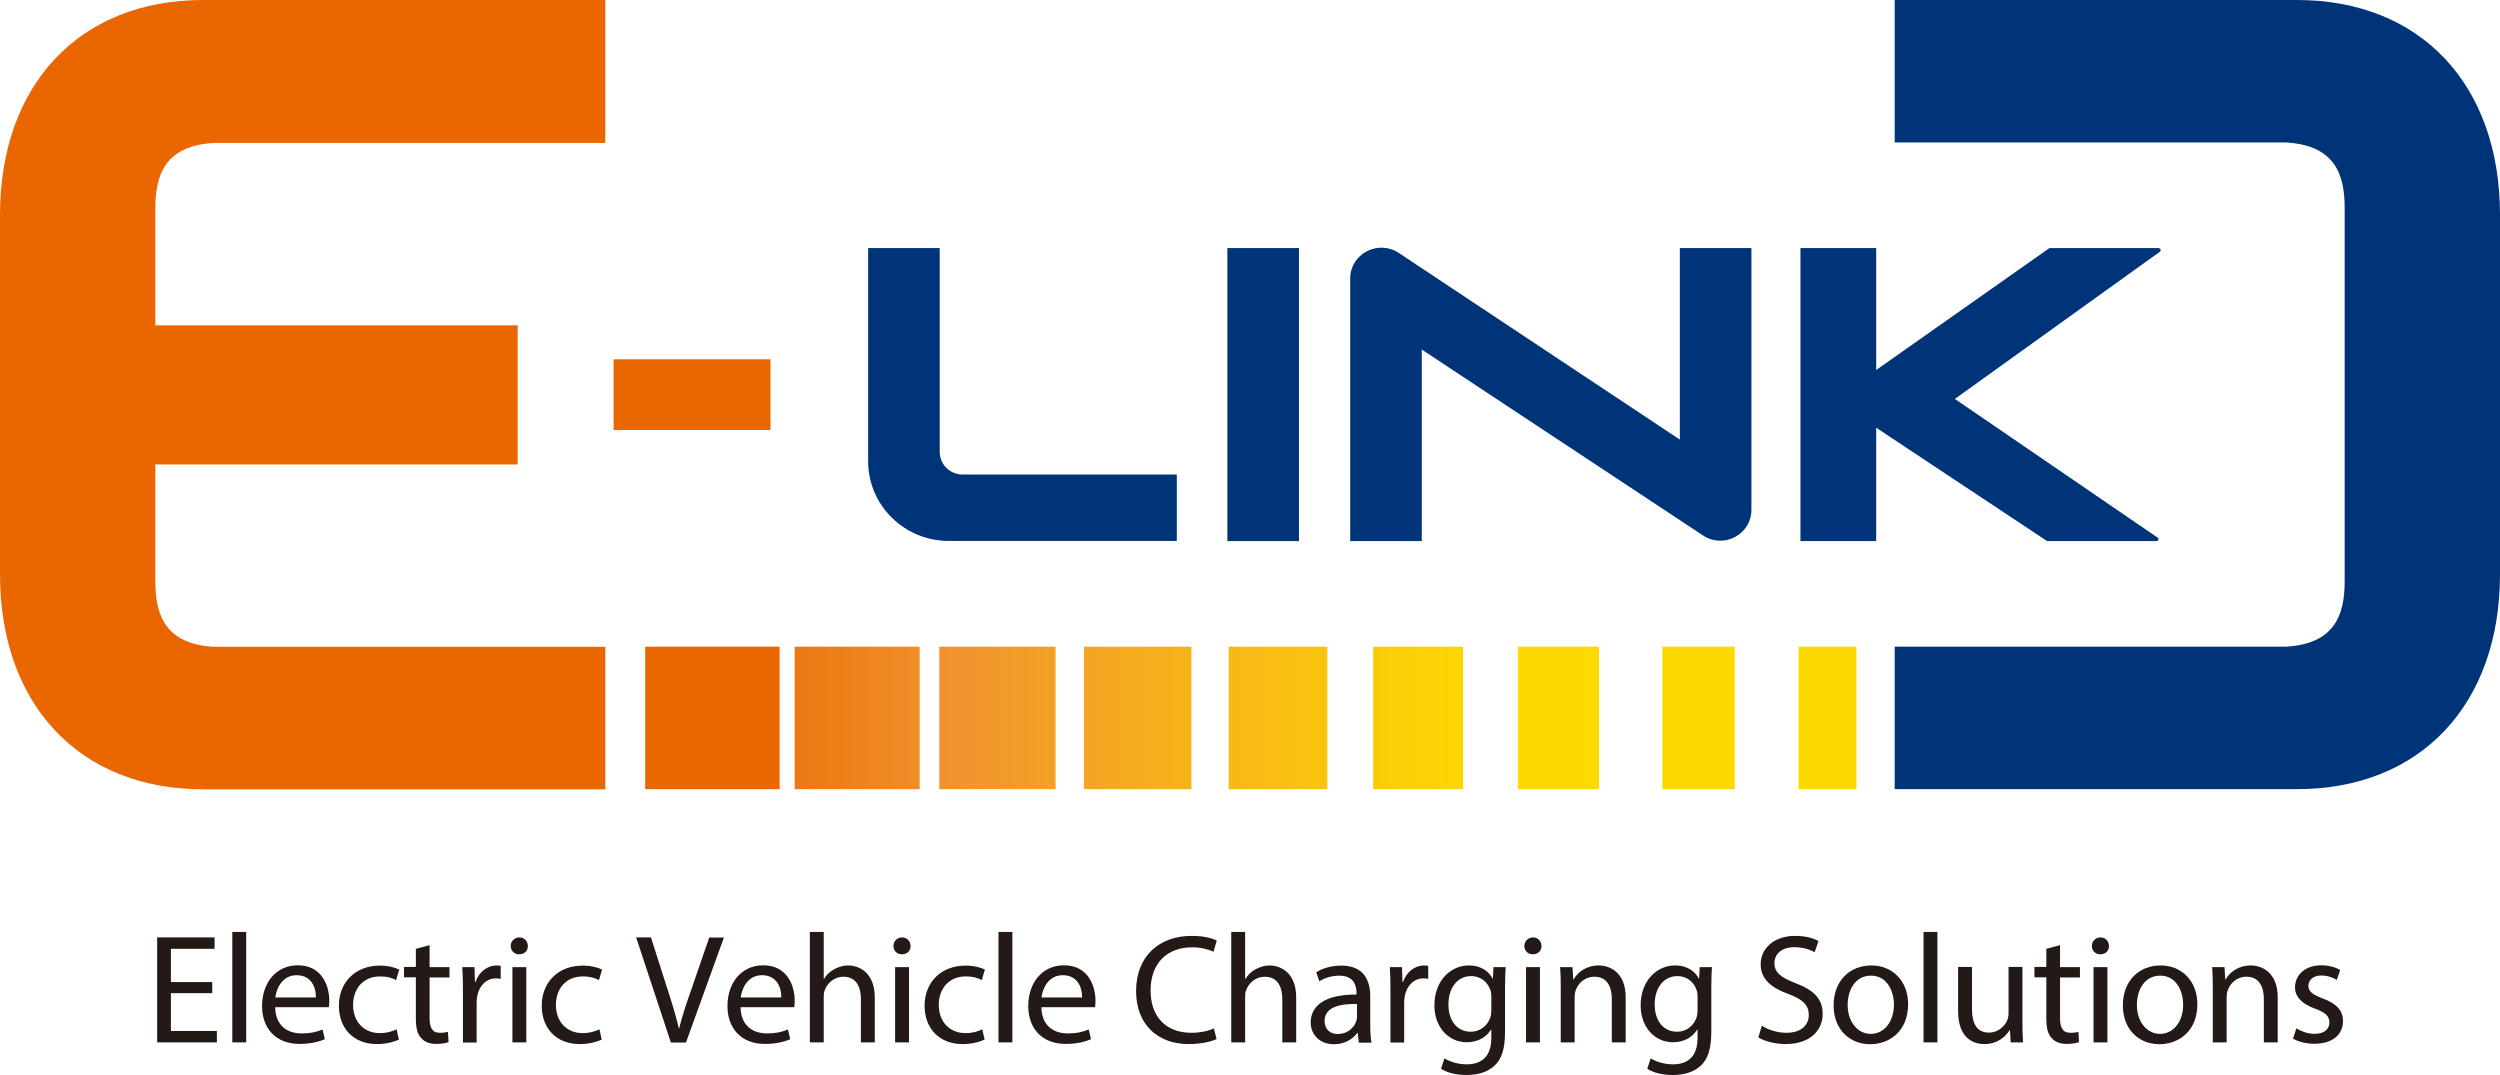 <svg width="200" height="86" viewBox="0 0 200 86" fill="none" xmlns="http://www.w3.org/2000/svg">
<g clip-path="url(#clip0_1218_4433)">
<path d="M134.387 19.845V35.168L111.903 20.235C110.249 19.138 108.016 20.308 108.016 22.283V43.286H113.742V27.964L136.238 42.835C137.892 43.932 140.113 42.762 140.113 40.788V19.845H134.387Z" fill="#003478"/>
<path d="M103.917 19.846H98.191V43.287H103.917V19.846Z" fill="#003478"/>
<path d="M94.144 43.287V37.96H77.004C75.992 37.96 75.177 37.155 75.177 36.156V19.846H69.451V36.899C69.451 40.422 72.339 43.275 75.905 43.275H94.132L94.144 43.287Z" fill="#003478"/>
<path d="M172.691 19.846H163.954L150.096 29.598V19.846H144.037V43.287H150.096V34.218L163.769 43.287H172.519C172.667 43.287 172.741 43.092 172.605 43.007L156.39 31.914L172.79 20.138C172.914 20.053 172.852 19.858 172.704 19.858L172.691 19.846Z" fill="#003478"/>
<path d="M151.576 51.734H182.859C186.709 51.527 187.573 49.272 187.573 46.529V42.08V41.909V36.777V21.223V16.603C187.573 13.848 186.709 11.605 182.859 11.398H151.576V0H183.76C193.632 0 200 6.753 200 17.2V22.174V40.958V45.932C200 56.378 193.62 63.132 183.76 63.132H151.576V51.734Z" fill="#003478"/>
<path d="M0 17.2V45.944C0 56.391 6.38 63.144 16.24 63.144H48.423V51.746H17.141C13.291 51.539 12.427 49.284 12.427 46.541V37.155H41.414V26.026H12.427V16.639C12.427 13.884 13.291 11.641 17.141 11.434H48.423V0H16.24C6.38 0 0 6.753 0 17.2Z" fill="#E96600"/>
<path d="M61.64 28.744H49.09V34.4H61.64V28.744Z" fill="#E96600"/>
<path d="M106.189 51.734H98.291V63.132H106.189V51.734Z" fill="url(#paint0_linear_1218_4433)"/>
<path d="M127.919 51.734H121.428V63.132H127.919V51.734Z" fill="url(#paint1_linear_1218_4433)"/>
<path d="M73.572 51.734H63.576V63.132H73.572V51.734Z" fill="url(#paint2_linear_1218_4433)"/>
<path d="M117.048 51.734H109.854V63.132H117.048V51.734Z" fill="url(#paint3_linear_1218_4433)"/>
<path d="M84.445 51.734H75.141V63.132H84.445V51.734Z" fill="url(#paint4_linear_1218_4433)"/>
<path d="M138.78 51.734H132.992V63.132H138.78V51.734Z" fill="url(#paint5_linear_1218_4433)"/>
<path d="M95.316 51.734H86.715V63.132H95.316V51.734Z" fill="url(#paint6_linear_1218_4433)"/>
<path d="M148.516 51.734H143.889V63.132H148.516V51.734Z" fill="url(#paint7_linear_1218_4433)"/>
<path d="M62.368 51.734H51.619V63.132H62.368V51.734Z" fill="#E96600"/>
<path d="M16.98 79.454H13.672V82.477H17.35V83.391H12.574V74.992H17.165V75.906H13.672V78.564H16.98V79.466V79.454Z" fill="#231916"/>
<path d="M18.584 74.554H19.695V83.391H18.584V74.554Z" fill="#231916"/>
<path d="M22.014 80.576C22.038 82.063 23.001 82.672 24.112 82.672C24.901 82.672 25.383 82.538 25.802 82.356L25.987 83.136C25.593 83.306 24.926 83.514 23.963 83.514C22.088 83.514 20.965 82.295 20.965 80.478C20.965 78.662 22.051 77.224 23.828 77.224C25.815 77.224 26.345 78.955 26.345 80.064C26.345 80.283 26.321 80.466 26.308 80.576H22.026H22.014ZM25.272 79.796C25.284 79.101 24.976 78.016 23.729 78.016C22.606 78.016 22.113 79.04 22.026 79.796H25.272Z" fill="#231916"/>
<path d="M31.899 83.172C31.603 83.319 30.962 83.526 30.147 83.526C28.308 83.526 27.111 82.295 27.111 80.454C27.111 78.613 28.395 77.248 30.394 77.248C31.048 77.248 31.628 77.406 31.936 77.565L31.69 78.406C31.43 78.26 31.011 78.114 30.406 78.114C29.012 78.114 28.247 79.138 28.247 80.393C28.247 81.783 29.16 82.648 30.369 82.648C30.998 82.648 31.418 82.49 31.727 82.343L31.912 83.16L31.899 83.172Z" fill="#231916"/>
<path d="M34.367 75.639V77.37H35.959V78.198H34.367V81.453C34.367 82.197 34.577 82.624 35.194 82.624C35.49 82.624 35.7 82.587 35.835 82.55L35.885 83.367C35.675 83.452 35.329 83.513 34.898 83.513C34.379 83.513 33.96 83.355 33.7 83.05C33.38 82.721 33.269 82.197 33.269 81.478V78.186H32.318V77.357H33.269V75.907L34.355 75.614L34.367 75.639Z" fill="#231916"/>
<path d="M37.034 79.247C37.034 78.54 37.021 77.93 36.984 77.369H37.959L37.996 78.552H38.046C38.317 77.747 38.996 77.235 39.736 77.235C39.86 77.235 39.946 77.248 40.057 77.272V78.308C39.946 78.284 39.835 78.272 39.675 78.272C38.897 78.272 38.342 78.857 38.181 79.673C38.157 79.82 38.132 80.002 38.132 80.185V83.403H37.034V79.259V79.247Z" fill="#231916"/>
<path d="M42.227 75.675C42.239 76.053 41.968 76.345 41.524 76.345C41.129 76.345 40.857 76.04 40.857 75.675C40.857 75.309 41.154 74.992 41.548 74.992C41.943 74.992 42.227 75.297 42.227 75.675ZM40.993 83.391V77.369H42.104V83.391H40.993Z" fill="#231916"/>
<path d="M48.126 83.172C47.83 83.319 47.188 83.526 46.374 83.526C44.535 83.526 43.338 82.295 43.338 80.454C43.338 78.613 44.621 77.248 46.62 77.248C47.275 77.248 47.855 77.406 48.163 77.565L47.916 78.406C47.657 78.26 47.237 78.114 46.633 78.114C45.238 78.114 44.473 79.138 44.473 80.393C44.473 81.783 45.386 82.648 46.596 82.648C47.225 82.648 47.645 82.49 47.953 82.343L48.138 83.16L48.126 83.172Z" fill="#231916"/>
<path d="M53.667 83.391L50.891 74.992H52.075L53.396 79.125C53.766 80.258 54.074 81.282 54.309 82.27H54.334C54.568 81.294 54.926 80.234 55.309 79.149L56.74 75.004H57.912L54.877 83.403H53.667V83.391Z" fill="#231916"/>
<path d="M59.246 80.576C59.271 82.063 60.233 82.672 61.344 82.672C62.134 82.672 62.615 82.538 63.035 82.356L63.22 83.136C62.825 83.306 62.158 83.514 61.196 83.514C59.32 83.514 58.197 82.295 58.197 80.478C58.197 78.662 59.283 77.224 61.06 77.224C63.047 77.224 63.578 78.955 63.578 80.064C63.578 80.283 63.553 80.466 63.541 80.576H59.258H59.246ZM62.504 79.796C62.516 79.101 62.208 78.016 60.962 78.016C59.839 78.016 59.345 79.04 59.258 79.796H62.504Z" fill="#231916"/>
<path d="M64.787 74.554H65.898V78.32H65.922C66.095 78.004 66.379 77.735 66.712 77.552C67.045 77.37 67.428 77.236 67.847 77.236C68.662 77.236 69.982 77.735 69.982 79.808V83.391H68.872V79.93C68.872 78.954 68.502 78.138 67.465 78.138C66.749 78.138 66.182 78.637 65.972 79.235C65.91 79.381 65.898 79.552 65.898 79.759V83.391H64.787V74.554Z" fill="#231916"/>
<path d="M72.844 75.675C72.857 76.053 72.585 76.345 72.141 76.345C71.746 76.345 71.475 76.04 71.475 75.675C71.475 75.309 71.771 74.992 72.166 74.992C72.561 74.992 72.844 75.297 72.844 75.675ZM71.61 83.391V77.369H72.721V83.391H71.61Z" fill="#231916"/>
<path d="M78.755 83.172C78.459 83.319 77.817 83.526 77.002 83.526C75.164 83.526 73.967 82.295 73.967 80.454C73.967 78.613 75.25 77.248 77.249 77.248C77.903 77.248 78.483 77.406 78.792 77.565L78.545 78.406C78.286 78.26 77.866 78.114 77.262 78.114C75.867 78.114 75.102 79.138 75.102 80.393C75.102 81.783 76.015 82.648 77.225 82.648C77.854 82.648 78.274 82.49 78.582 82.343L78.767 83.16L78.755 83.172Z" fill="#231916"/>
<path d="M79.879 74.554H80.99V83.391H79.879V74.554Z" fill="#231916"/>
<path d="M83.309 80.576C83.333 82.063 84.296 82.672 85.406 82.672C86.196 82.672 86.678 82.538 87.097 82.356L87.282 83.136C86.887 83.306 86.221 83.514 85.258 83.514C83.383 83.514 82.26 82.295 82.26 80.478C82.26 78.662 83.346 77.224 85.123 77.224C87.109 77.224 87.64 78.955 87.64 80.064C87.64 80.283 87.615 80.466 87.603 80.576H83.321H83.309ZM86.567 79.796C86.579 79.101 86.27 78.016 85.024 78.016C83.901 78.016 83.407 79.04 83.321 79.796H86.567Z" fill="#231916"/>
<path d="M97.328 83.124C96.921 83.319 96.119 83.526 95.082 83.526C92.688 83.526 90.887 82.027 90.887 79.284C90.887 76.541 92.688 74.871 95.329 74.871C96.391 74.871 97.057 75.091 97.341 75.249L97.082 76.139C96.662 75.944 96.07 75.785 95.366 75.785C93.379 75.785 92.047 77.041 92.047 79.247C92.047 81.307 93.244 82.624 95.317 82.624C95.983 82.624 96.662 82.49 97.106 82.27L97.328 83.136V83.124Z" fill="#231916"/>
<path d="M98.5 74.554H99.611V78.32H99.635C99.808 78.004 100.092 77.735 100.425 77.552C100.758 77.37 101.141 77.236 101.56 77.236C102.375 77.236 103.695 77.735 103.695 79.808V83.391H102.585V79.93C102.585 78.954 102.214 78.138 101.178 78.138C100.462 78.138 99.894 78.637 99.685 79.235C99.623 79.381 99.611 79.552 99.611 79.759V83.391H98.5V74.554Z" fill="#231916"/>
<path d="M108.706 83.392L108.619 82.636H108.582C108.237 83.111 107.583 83.538 106.719 83.538C105.485 83.538 104.855 82.673 104.855 81.807C104.855 80.344 106.164 79.552 108.521 79.564V79.442C108.521 78.942 108.385 78.053 107.138 78.053C106.571 78.053 105.978 78.223 105.547 78.504L105.3 77.784C105.806 77.455 106.534 77.248 107.299 77.248C109.162 77.248 109.619 78.504 109.619 79.71V81.966C109.619 82.49 109.644 83.002 109.718 83.416H108.706V83.392ZM108.545 80.32C107.336 80.296 105.966 80.503 105.966 81.673C105.966 82.38 106.447 82.721 107.015 82.721C107.805 82.721 108.311 82.222 108.496 81.71C108.533 81.6 108.558 81.478 108.558 81.356V80.308L108.545 80.32Z" fill="#231916"/>
<path d="M111.235 79.247C111.235 78.54 111.223 77.93 111.186 77.369H112.16L112.197 78.552H112.247C112.518 77.747 113.197 77.235 113.937 77.235C114.061 77.235 114.147 77.248 114.258 77.272V78.308C114.147 78.284 114.036 78.272 113.876 78.272C113.098 78.272 112.543 78.857 112.383 79.673C112.358 79.82 112.333 80.002 112.333 80.185V83.403H111.235V79.259V79.247Z" fill="#231916"/>
<path d="M120.453 77.369C120.429 77.808 120.404 78.296 120.404 79.027V82.526C120.404 83.903 120.132 84.757 119.528 85.281C118.935 85.829 118.084 86 117.306 86C116.529 86 115.764 85.829 115.283 85.5L115.554 84.671C115.961 84.915 116.591 85.147 117.343 85.147C118.479 85.147 119.306 84.561 119.306 83.038V82.367H119.281C118.935 82.928 118.281 83.379 117.343 83.379C115.826 83.379 114.752 82.111 114.752 80.441C114.752 78.393 116.097 77.235 117.504 77.235C118.565 77.235 119.145 77.784 119.404 78.284H119.429L119.478 77.369H120.453ZM119.306 79.746C119.306 79.564 119.293 79.393 119.244 79.247C119.046 78.613 118.503 78.089 117.689 78.089C116.628 78.089 115.875 78.978 115.875 80.368C115.875 81.551 116.48 82.538 117.677 82.538C118.355 82.538 118.972 82.111 119.219 81.416C119.281 81.234 119.306 81.014 119.306 80.831V79.746Z" fill="#231916"/>
<path d="M123.317 75.675C123.329 76.053 123.058 76.345 122.614 76.345C122.219 76.345 121.947 76.04 121.947 75.675C121.947 75.309 122.243 74.992 122.638 74.992C123.033 74.992 123.317 75.297 123.317 75.675ZM122.083 83.391V77.369H123.194V83.391H122.083Z" fill="#231916"/>
<path d="M124.86 79.003C124.86 78.381 124.848 77.869 124.811 77.369H125.798L125.859 78.369H125.884C126.193 77.796 126.896 77.235 127.896 77.235C128.735 77.235 130.055 77.735 130.055 79.795V83.391H128.945V79.917C128.945 78.942 128.574 78.137 127.538 78.137C126.81 78.137 126.242 78.649 126.045 79.259C125.995 79.393 125.971 79.588 125.971 79.771V83.391H124.86V78.991V79.003Z" fill="#231916"/>
<path d="M136.953 77.369C136.929 77.808 136.904 78.296 136.904 79.027V82.526C136.904 83.903 136.632 84.757 136.028 85.281C135.435 85.829 134.584 86 133.806 86C133.029 86 132.264 85.829 131.783 85.5L132.054 84.671C132.461 84.915 133.091 85.147 133.843 85.147C134.979 85.147 135.806 84.561 135.806 83.038V82.367H135.781C135.435 82.928 134.781 83.379 133.843 83.379C132.326 83.379 131.252 82.111 131.252 80.441C131.252 78.393 132.597 77.235 134.004 77.235C135.065 77.235 135.645 77.784 135.904 78.284H135.929L135.978 77.369H136.953ZM135.806 79.746C135.806 79.564 135.793 79.393 135.744 79.247C135.546 78.613 135.003 78.089 134.189 78.089C133.128 78.089 132.375 78.978 132.375 80.368C132.375 81.551 132.98 82.538 134.177 82.538C134.855 82.538 135.472 82.111 135.719 81.416C135.781 81.234 135.806 81.014 135.806 80.831V79.746Z" fill="#231916"/>
<path d="M140.964 82.075C141.458 82.38 142.173 82.624 142.926 82.624C144.049 82.624 144.703 82.039 144.703 81.198C144.703 80.418 144.247 79.966 143.099 79.528C141.717 79.04 140.853 78.333 140.853 77.151C140.853 75.846 141.951 74.871 143.605 74.871C144.481 74.871 145.11 75.066 145.481 75.286L145.172 76.175C144.901 76.029 144.333 75.773 143.556 75.773C142.396 75.773 141.951 76.456 141.951 77.029C141.951 77.809 142.47 78.199 143.642 78.65C145.073 79.198 145.814 79.881 145.814 81.112C145.814 82.404 144.839 83.526 142.84 83.526C142.025 83.526 141.125 83.294 140.668 82.99L140.939 82.075H140.964Z" fill="#231916"/>
<path d="M152.65 80.332C152.65 82.562 151.083 83.537 149.614 83.537C147.961 83.537 146.689 82.343 146.689 80.441C146.689 78.418 148.022 77.235 149.713 77.235C151.403 77.235 152.65 78.491 152.65 80.332ZM147.812 80.392C147.812 81.709 148.578 82.709 149.663 82.709C150.749 82.709 151.515 81.721 151.515 80.368C151.515 79.344 150.996 78.052 149.688 78.052C148.38 78.052 147.812 79.247 147.812 80.392Z" fill="#231916"/>
<path d="M153.883 74.554H154.993V83.391H153.883V74.554Z" fill="#231916"/>
<path d="M161.794 81.746C161.794 82.368 161.807 82.916 161.844 83.391H160.856L160.795 82.404H160.77C160.486 82.892 159.832 83.525 158.759 83.525C157.796 83.525 156.648 83.001 156.648 80.88V77.357H157.759V80.698C157.759 81.843 158.117 82.611 159.117 82.611C159.857 82.611 160.375 82.099 160.585 81.612C160.647 81.453 160.684 81.246 160.684 81.051V77.357H161.794V81.746Z" fill="#231916"/>
<path d="M164.804 75.639V77.37H166.396V78.198H164.804V81.453C164.804 82.197 165.014 82.624 165.631 82.624C165.927 82.624 166.137 82.587 166.273 82.55L166.322 83.367C166.112 83.452 165.767 83.513 165.335 83.513C164.817 83.513 164.397 83.355 164.138 83.05C163.817 82.721 163.706 82.197 163.706 81.478V78.186H162.756V77.357H163.706V75.907L164.792 75.614L164.804 75.639Z" fill="#231916"/>
<path d="M168.717 75.675C168.73 76.053 168.458 76.345 168.014 76.345C167.619 76.345 167.348 76.04 167.348 75.675C167.348 75.309 167.644 74.992 168.039 74.992C168.434 74.992 168.717 75.297 168.717 75.675ZM167.483 83.391V77.369H168.594V83.391H167.483Z" fill="#231916"/>
<path d="M175.789 80.332C175.789 82.562 174.221 83.537 172.753 83.537C171.099 83.537 169.828 82.343 169.828 80.441C169.828 78.418 171.161 77.235 172.852 77.235C174.542 77.235 175.789 78.491 175.789 80.332ZM170.951 80.392C170.951 81.709 171.716 82.709 172.802 82.709C173.888 82.709 174.653 81.721 174.653 80.368C174.653 79.344 174.135 78.052 172.827 78.052C171.519 78.052 170.951 79.247 170.951 80.392Z" fill="#231916"/>
<path d="M177.022 79.003C177.022 78.381 177.01 77.869 176.973 77.369H177.96L178.022 78.369H178.046C178.355 77.796 179.058 77.235 180.058 77.235C180.897 77.235 182.217 77.735 182.217 79.795V83.391H181.107V79.917C181.107 78.942 180.736 78.137 179.7 78.137C178.972 78.137 178.404 78.649 178.207 79.259C178.157 79.393 178.133 79.588 178.133 79.771V83.391H177.022V78.991V79.003Z" fill="#231916"/>
<path d="M183.699 82.27C184.032 82.478 184.612 82.709 185.167 82.709C185.969 82.709 186.352 82.307 186.352 81.807C186.352 81.283 186.031 81.002 185.216 80.698C184.118 80.308 183.6 79.71 183.6 78.991C183.6 78.016 184.39 77.224 185.71 77.224C186.327 77.224 186.87 77.394 187.216 77.602L186.944 78.394C186.71 78.248 186.265 78.04 185.698 78.04C185.044 78.04 184.673 78.418 184.673 78.857C184.673 79.357 185.044 79.576 185.833 79.881C186.895 80.283 187.438 80.808 187.438 81.697C187.438 82.758 186.611 83.501 185.155 83.501C184.488 83.501 183.871 83.343 183.439 83.087L183.711 82.258L183.699 82.27Z" fill="#231916"/>
</g>
<defs>
<linearGradient id="paint0_linear_1218_4433" x1="140.557" y1="57.427" x2="44.956" y2="57.427" gradientUnits="userSpaceOnUse">
<stop offset="0.23" stop-color="#FED900"/>
<stop offset="0.67" stop-color="#F1942F"/>
<stop offset="0.89" stop-color="#E96600"/>
<stop offset="1" stop-color="#E96600"/>
</linearGradient>
<linearGradient id="paint1_linear_1218_4433" x1="140.555" y1="57.427" x2="44.955" y2="57.427" gradientUnits="userSpaceOnUse">
<stop offset="0.23" stop-color="#FED900"/>
<stop offset="0.67" stop-color="#F1942F"/>
<stop offset="0.89" stop-color="#E96600"/>
<stop offset="1" stop-color="#E96600"/>
</linearGradient>
<linearGradient id="paint2_linear_1218_4433" x1="140.555" y1="57.427" x2="44.955" y2="57.427" gradientUnits="userSpaceOnUse">
<stop offset="0.23" stop-color="#FED900"/>
<stop offset="0.67" stop-color="#F1942F"/>
<stop offset="0.89" stop-color="#E96600"/>
<stop offset="1" stop-color="#E96600"/>
</linearGradient>
<linearGradient id="paint3_linear_1218_4433" x1="140.556" y1="57.427" x2="44.956" y2="57.427" gradientUnits="userSpaceOnUse">
<stop offset="0.23" stop-color="#FED900"/>
<stop offset="0.67" stop-color="#F1942F"/>
<stop offset="0.89" stop-color="#E96600"/>
<stop offset="1" stop-color="#E96600"/>
</linearGradient>
<linearGradient id="paint4_linear_1218_4433" x1="140.557" y1="57.427" x2="44.956" y2="57.427" gradientUnits="userSpaceOnUse">
<stop offset="0.23" stop-color="#FED900"/>
<stop offset="0.67" stop-color="#F1942F"/>
<stop offset="0.89" stop-color="#E96600"/>
<stop offset="1" stop-color="#E96600"/>
</linearGradient>
<linearGradient id="paint5_linear_1218_4433" x1="140.557" y1="57.427" x2="44.956" y2="57.427" gradientUnits="userSpaceOnUse">
<stop offset="0.23" stop-color="#FED900"/>
<stop offset="0.67" stop-color="#F1942F"/>
<stop offset="0.89" stop-color="#E96600"/>
<stop offset="1" stop-color="#E96600"/>
</linearGradient>
<linearGradient id="paint6_linear_1218_4433" x1="140.556" y1="57.427" x2="44.955" y2="57.427" gradientUnits="userSpaceOnUse">
<stop offset="0.23" stop-color="#FED900"/>
<stop offset="0.67" stop-color="#F1942F"/>
<stop offset="0.89" stop-color="#E96600"/>
<stop offset="1" stop-color="#E96600"/>
</linearGradient>
<linearGradient id="paint7_linear_1218_4433" x1="139.878" y1="57.427" x2="44.277" y2="57.427" gradientUnits="userSpaceOnUse">
<stop offset="0.23" stop-color="#FED900"/>
<stop offset="0.67" stop-color="#F1942F"/>
<stop offset="0.89" stop-color="#E96600"/>
<stop offset="1" stop-color="#E96600"/>
</linearGradient>
<clipPath id="clip0_1218_4433">
<rect width="200" height="86" fill="white"/>
</clipPath>
</defs>
</svg>

